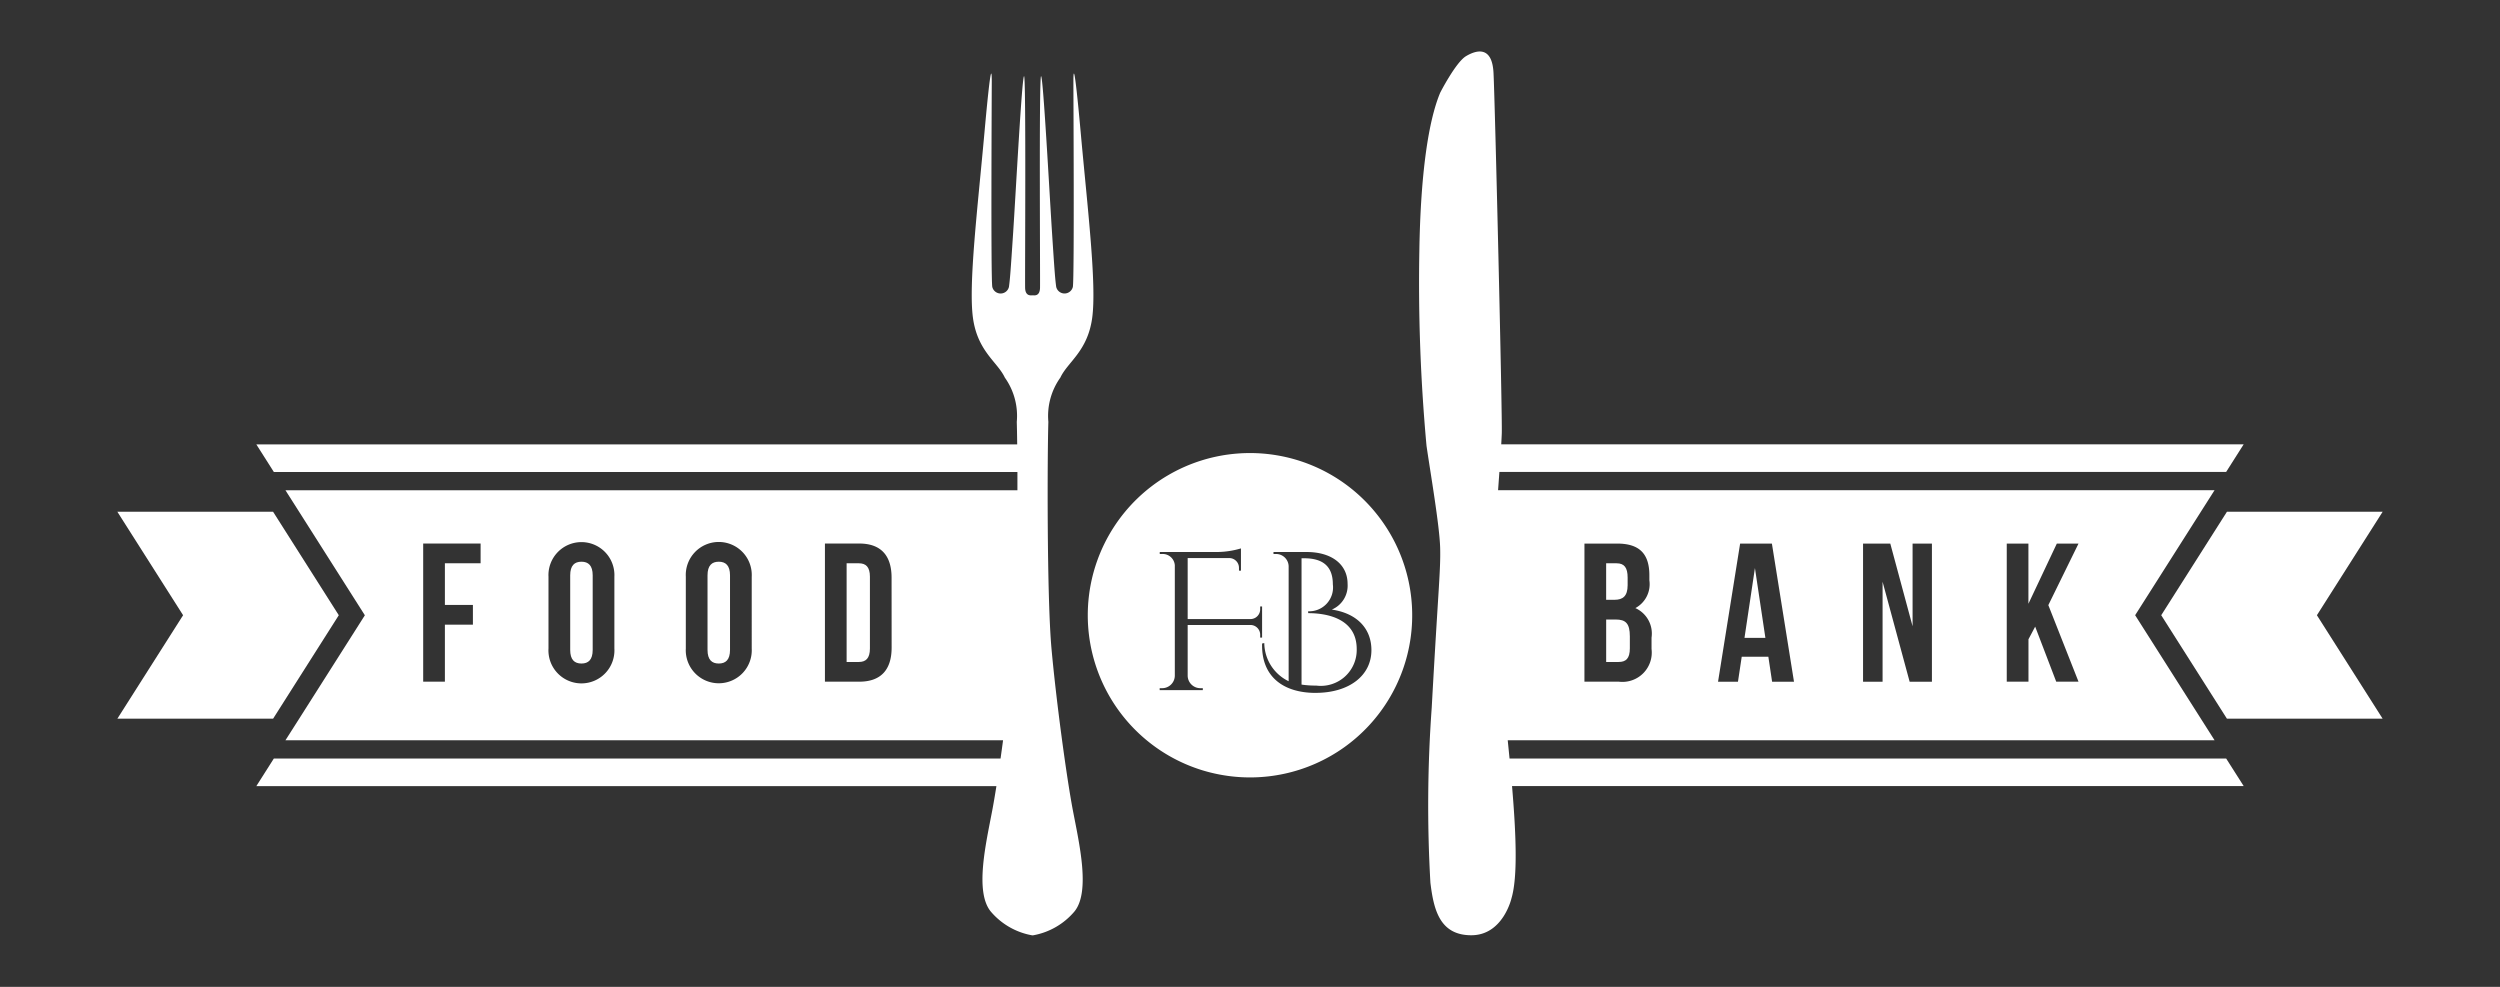 <svg id="Layer_1" data-name="Layer 1" xmlns="http://www.w3.org/2000/svg" viewBox="0 0 190 75"><rect x="0" y="0" width="190" height="75" fill="#333333" stroke="none"/><defs><style>.cls-1{fill:#fff;}</style></defs><title>food-bank-logo-white</title><path class="cls-1" d="M79.914,49.3c-.357-3.962-.317-14.779-.238-17.236a5.01,5.01,0,0,1,.912-3.368c.554-1.188,2.061-1.982,2.416-4.517s-.355-8.4-.87-14.107-.556-4.637-.556-3.843.08,14.819-.04,15.572a.65.65,0,0,1-1.267,0c-.079-.595-.119-1.069-.317-4.121S79.28,5.75,79.12,5.79s-.059,15.354-.078,16.088c-.019.66-.44.566-.552.566h-.017c-.113,0-.546.094-.564-.566-.018-.733.079-16.049-.079-16.088S77.2,14.626,77,17.677,76.76,21.2,76.681,21.8a.65.65,0,0,1-1.268,0c-.117-.753-.039-14.78-.039-15.572s-.04-1.863-.555,3.843-1.228,11.57-.872,14.107,1.863,3.329,2.419,4.517a5.017,5.017,0,0,1,.909,3.368c.012.381.023.981.032,1.709H19.48l1.333,2.1H77.324c0,.444,0,.9,0,1.388H21.694l1.041,1.638,4.994,7.863-4.994,7.864L21.694,56.26H76.233c-.063.473-.127.938-.191,1.387H20.813l-1.333,2.1H75.727c-.113.715-.22,1.344-.314,1.838-.475,2.5-1.347,6.183-.117,7.688a5.342,5.342,0,0,0,3.152,1.813h.057a5.34,5.34,0,0,0,3.153-1.813c1.229-1.506.356-5.191-.12-7.688S80.271,53.261,79.914,49.3ZM36.526,42.81H33.812v3.166h2.129v1.5H33.812v4.333h-1.65v-10.5h4.364Zm10.167,6.478a2.508,2.508,0,1,1-5.008,0V43.83a2.507,2.507,0,1,1,5.008,0Zm10.438,0a2.508,2.508,0,1,1-5.009,0V43.83a2.508,2.508,0,1,1,5.009,0Zm10.633-.073c0,1.679-.81,2.593-2.46,2.593H62.695v-10.5H65.3c1.65,0,2.46.913,2.46,2.594Z"/><path class="cls-1" d="M44.19,42.69c-.526,0-.855.286-.855,1.034v5.67c0,.75.329,1.034.855,1.034s.854-.284.854-1.034v-5.67C45.044,42.977,44.715,42.69,44.19,42.69Z"/><path class="cls-1" d="M54.627,42.69c-.526,0-.855.286-.855,1.034v5.67c0,.75.329,1.034.855,1.034s.854-.284.854-1.034v-5.67C55.481,42.977,55.151,42.69,54.627,42.69Z"/><path class="cls-1" d="M65.274,42.81h-.931v7.5h.931c.524,0,.84-.27.84-1.021V43.83C66.114,43.081,65.8,42.81,65.274,42.81Z"/><polygon class="cls-1" points="20.755 54.621 25.748 46.757 20.755 38.894 8.919 38.894 13.915 46.757 8.919 54.621 20.755 54.621"/><polygon class="cls-1" points="181.081 38.894 169.247 38.894 164.253 46.757 169.247 54.621 181.081 54.621 176.085 46.757 181.081 38.894"/><path class="cls-1" d="M123.868,49.273v-.914c0-.976-.315-1.275-1.066-1.275h-.733V50.31h.944C123.568,50.31,123.868,50.054,123.868,49.273Z"/><path class="cls-1" d="M123.7,44.476v-.584c0-.751-.254-1.082-.839-1.082h-.794v2.774h.644C123.328,45.584,123.7,45.315,123.7,44.476Z"/><path class="cls-1" d="M169.188,57.646H114.725q-.067-.688-.138-1.387h53.72l-1.041-1.639-4.995-7.864,4.995-7.863,1.041-1.638H113.854c.034-.466.068-.931.1-1.388h55.233l1.334-2.1H114.094c.018-.319.033-.61.041-.828.05-1.379-.519-25.346-.629-27.415s-1.313-1.719-2.089-1.256-1.959,2.771-1.959,2.771c-.881,2.088-1.486,6.042-1.585,11.906a135.6,135.6,0,0,0,.542,14.931c.3,2.069.988,6.06,1.036,7.738s-.147,3.2-.64,12.168a103.025,103.025,0,0,0-.1,13.306c.247,2.019.692,3.991,3.108,3.991s3.054-2.81,3.054-2.81c.478-1.614.355-4.84.042-8.529H170.52ZM152.509,41.312h1.651v4.574l2.159-4.574h1.648l-2.294,4.678,2.294,5.818h-1.694l-1.6-4.184-.509.96v3.224h-1.651v-10.5Zm-10.917,0h2.07l1.694,6.283V41.312h1.47v10.5h-1.693l-2.057-7.6v7.6h-1.484v-10.5Zm-9.343,0h2.415l1.679,10.5H134.68l-.285-1.9h-2.024l-.286,1.9h-1.514Zm-11.831,0h2.49c1.709,0,2.444.795,2.444,2.413V44.1a2.065,2.065,0,0,1-1.064,2.115,2.122,2.122,0,0,1,1.229,2.248v.855a2.23,2.23,0,0,1-2.5,2.488h-2.6Z"/><polygon class="cls-1" points="133.375 43.171 132.581 48.479 134.17 48.479 133.375 43.171"/><path class="cls-1" d="M99.421,46.6l0-.142a1.814,1.814,0,0,0,1.875-2.051c0-1.4-.795-1.98-2.187-1.978h-.192v9.6a7.31,7.31,0,0,0,1.122.076,2.729,2.729,0,0,0,3.071-2.783C103.106,47.02,100.872,46.6,99.421,46.6Z"/><path class="cls-1" d="M104.313,38.687A12.326,12.326,0,1,0,91.447,58.562a12.554,12.554,0,0,0,1.227.3A12.322,12.322,0,0,0,104.7,39.157C104.576,39,104.447,38.841,104.313,38.687ZM95.919,48.46l-.146,0v-.222a.74.74,0,0,0-.71-.739h-4.8v3.86a.964.964,0,0,0,.963.943h.188l0,.149H88.135l0-.149h.19a.962.962,0,0,0,.961-.943v-8.4a.924.924,0,0,0-.955-.857h-.19l0-.15h4.382a6.5,6.5,0,0,0,1.789-.273v1.694l-.15,0v-.22a.741.741,0,0,0-.726-.74H90.263v4.636h4.785a.739.739,0,0,0,.725-.738v-.22l.146,0Zm4.068,4.2c-2.445,0-4.144-1.229-4.066-3.755l.165-.031a3.262,3.262,0,0,0,1.851,2.9V43.036a.958.958,0,0,0-.964-.933h-.188v-.15h2.525c1.847,0,3.107.9,3.107,2.429a1.973,1.973,0,0,1-1.2,1.946c2.021.305,3.011,1.534,3.011,3.078C104.231,51.355,102.521,52.658,99.987,52.658Z"/></svg>